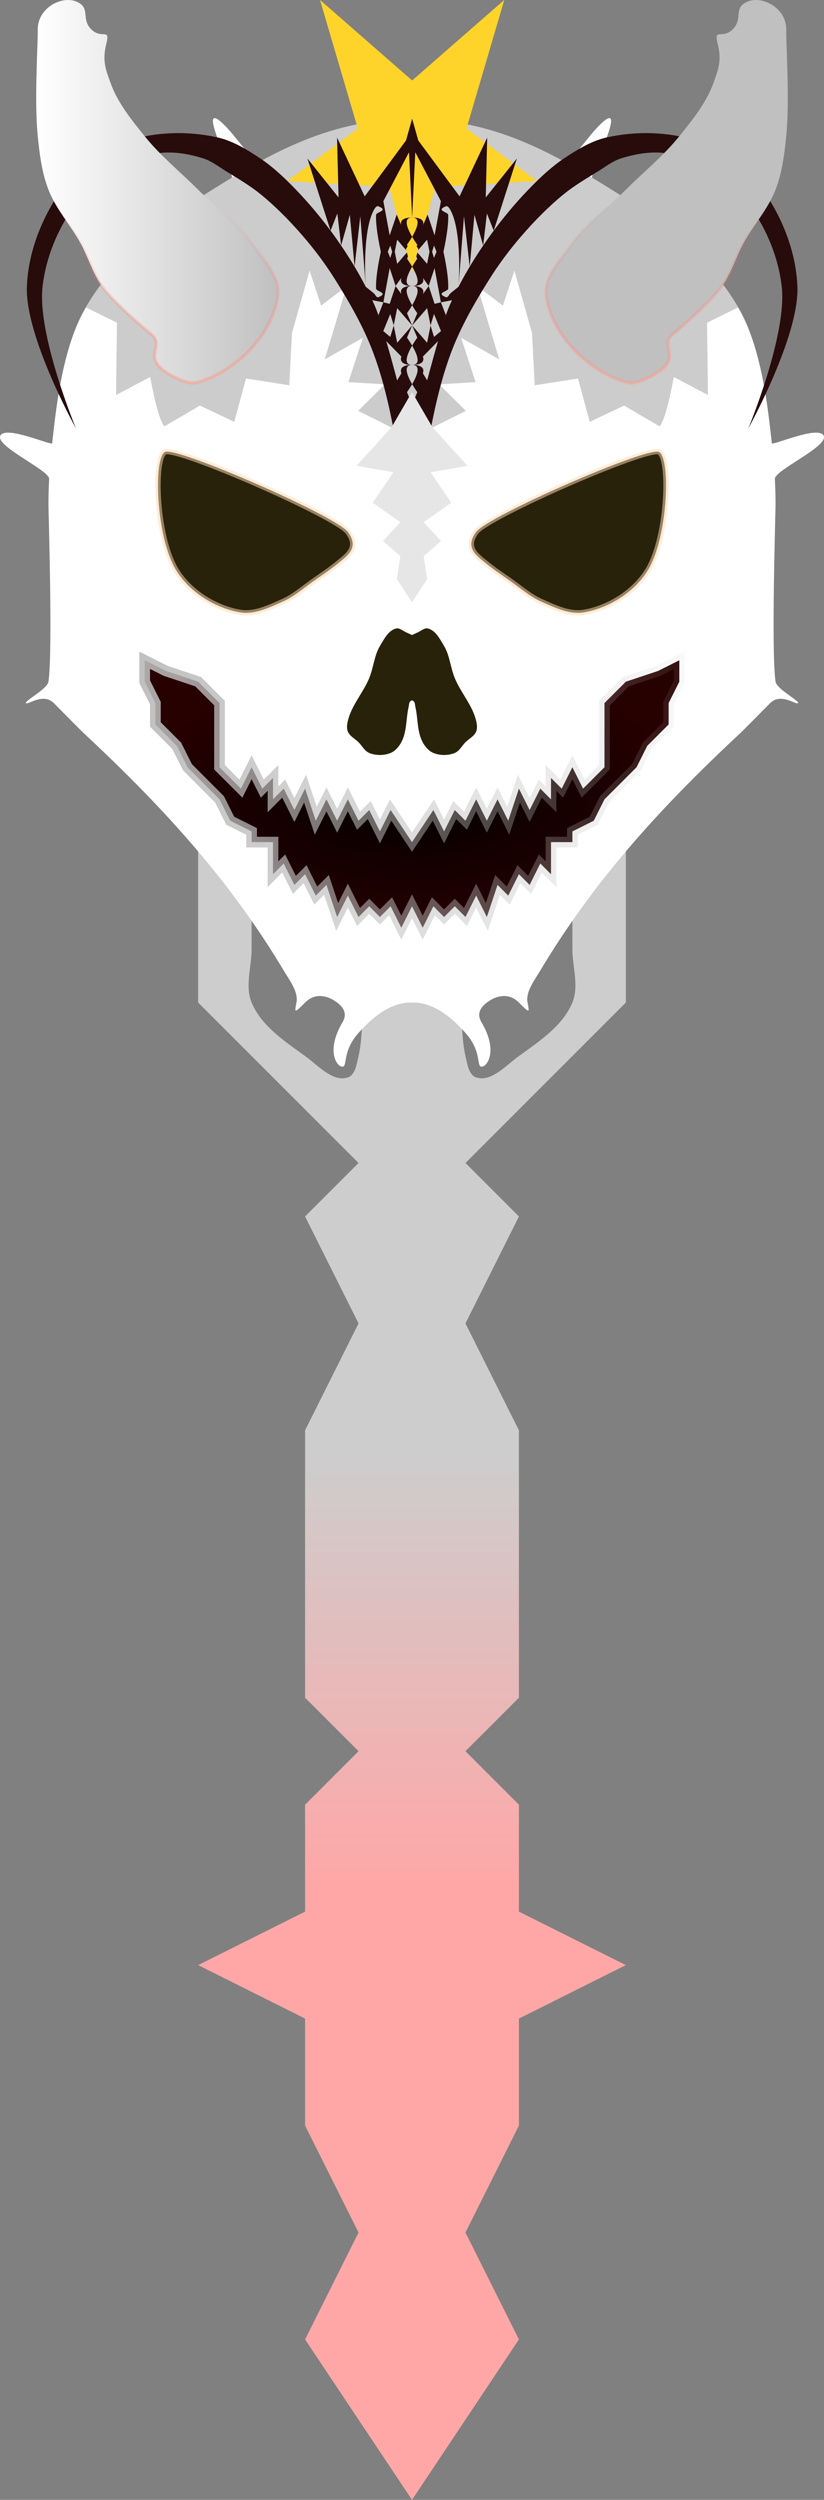 <?xml version="1.0" encoding="UTF-8" standalone="no"?>
<!-- Created using Krita: https://krita.org -->

<svg
   width="77.064pt"
   height="233.738pt"
   viewBox="0 0 77.064 233.738"
   version="1.1"
   id="svg1"
   sodipodi:docname="logo.svg"
   xml:space="preserve"
   inkscape:version="1.4.2 (ebf0e940d0, 2025-05-08)"
   xmlns:inkscape="http://www.inkscape.org/namespaces/inkscape"
   xmlns:sodipodi="http://sodipodi.sourceforge.net/DTD/sodipodi-0.dtd"
   xmlns:xlink="http://www.w3.org/1999/xlink"
   xmlns="http://www.w3.org/2000/svg"
   xmlns:svg="http://www.w3.org/2000/svg"><rect x="0" y="0" width="77.064" height="233.738" fill="#808080" stroke="none"/><sodipodi:namedview
     id="namedview1"
     pagecolor="#505050"
     bordercolor="#ffffff"
     borderopacity="1"
     inkscape:showpageshadow="0"
     inkscape:pageopacity="0"
     inkscape:pagecheckerboard="1"
     inkscape:deskcolor="#505050"
     inkscape:document-units="pt"
     inkscape:zoom="4"
     inkscape:cx="62.25"
     inkscape:cy="76.375"
     inkscape:window-width="1920"
     inkscape:window-height="1051"
     inkscape:window-x="0"
     inkscape:window-y="0"
     inkscape:window-maximized="1"
     inkscape:current-layer="svg1"
     showgrid="false"><inkscape:grid
       id="grid8"
       units="pt"
       originx="-141.468"
       originy="-161.262"
       spacingx="1"
       spacingy="1"
       empcolor="#0099e5"
       empopacity="0.302"
       color="#0099e5"
       opacity="0.149"
       empspacing="5"
       enabled="true"
       visible="false" /></sodipodi:namedview><defs
     id="defs1"><inkscape:path-effect
       effect="mirror_symmetry"
       start_point="-27.564,22.748"
       end_point="-27.564,57.938"
       center_point="-27.564,40.343"
       id="path-effect61"
       is_visible="true"
       lpeversion="1.2"
       lpesatellites=""
       mode="free"
       discard_orig_path="false"
       fuse_paths="false"
       oposite_fuse="false"
       split_items="false"
       split_open="false"
       link_styles="false" /><inkscape:path-effect
       effect="mirror_symmetry"
       start_point="180,161.262"
       end_point="180,395"
       center_point="180,278.131"
       id="path-effect59"
       is_visible="true"
       lpeversion="1.2"
       lpesatellites=""
       mode="vertical"
       discard_orig_path="false"
       fuse_paths="true"
       oposite_fuse="false"
       split_items="false"
       split_open="false"
       link_styles="false" /><inkscape:path-effect
       effect="mirror_symmetry"
       start_point="-27.564,37.318"
       end_point="-27.564,41.047"
       center_point="-27.564,39.183"
       id="path-effect53"
       is_visible="true"
       lpeversion="1.2"
       lpesatellites=""
       mode="free"
       discard_orig_path="false"
       fuse_paths="false"
       oposite_fuse="false"
       split_items="false"
       split_open="false"
       link_styles="false" /><inkscape:path-effect
       effect="mirror_symmetry"
       start_point="-27.564,40.758"
       end_point="-27.564,44.487"
       center_point="-27.564,42.622"
       id="path-effect51"
       is_visible="true"
       lpeversion="1.2"
       lpesatellites=""
       mode="free"
       discard_orig_path="false"
       fuse_paths="false"
       oposite_fuse="false"
       split_items="false"
       split_open="false"
       link_styles="false" /><inkscape:path-effect
       effect="mirror_symmetry"
       start_point="-27.564,37.318"
       end_point="-27.564,41.047"
       center_point="-27.564,39.183"
       id="path-effect49"
       is_visible="true"
       lpeversion="1.2"
       lpesatellites=""
       mode="free"
       discard_orig_path="false"
       fuse_paths="false"
       oposite_fuse="false"
       split_items="false"
       split_open="false"
       link_styles="false" /><inkscape:path-effect
       effect="mirror_symmetry"
       start_point="-27.564,16.888"
       end_point="-27.564,31.856"
       center_point="-27.564,24.372"
       id="path-effect47"
       is_visible="true"
       lpeversion="1.2"
       lpesatellites=""
       mode="free"
       discard_orig_path="false"
       fuse_paths="false"
       oposite_fuse="false"
       split_items="false"
       split_open="false"
       link_styles="false" /><inkscape:path-effect
       effect="mirror_symmetry"
       start_point="-27.564,40.758"
       end_point="-27.564,44.487"
       center_point="-27.564,42.622"
       id="path-effect46"
       is_visible="true"
       lpeversion="1.2"
       lpesatellites=""
       mode="free"
       discard_orig_path="false"
       fuse_paths="false"
       oposite_fuse="false"
       split_items="false"
       split_open="false"
       link_styles="false" /><inkscape:path-effect
       effect="mirror_symmetry"
       start_point="-27.564,40.758"
       end_point="-27.564,44.487"
       center_point="-27.564,42.622"
       id="path-effect44"
       is_visible="true"
       lpeversion="1.2"
       lpesatellites=""
       mode="free"
       discard_orig_path="false"
       fuse_paths="false"
       oposite_fuse="false"
       split_items="false"
       split_open="false"
       link_styles="false" /><inkscape:path-effect
       effect="mirror_symmetry"
       start_point="-27.564,40.758"
       end_point="-27.564,44.487"
       center_point="-27.564,42.622"
       id="path-effect42"
       is_visible="true"
       lpeversion="1.2"
       lpesatellites=""
       mode="free"
       discard_orig_path="false"
       fuse_paths="false"
       oposite_fuse="false"
       split_items="false"
       split_open="false"
       link_styles="false" /><inkscape:path-effect
       effect="mirror_symmetry"
       start_point="-27.564,40.758"
       end_point="-27.564,44.487"
       center_point="-27.564,42.622"
       id="path-effect37"
       is_visible="true"
       lpeversion="1.2"
       lpesatellites=""
       mode="free"
       discard_orig_path="false"
       fuse_paths="false"
       oposite_fuse="false"
       split_items="false"
       split_open="false"
       link_styles="false" /><inkscape:path-effect
       effect="mirror_symmetry"
       start_point="-27.564,22.748"
       end_point="-27.564,57.938"
       center_point="-27.564,40.343"
       id="path-effect32"
       is_visible="true"
       lpeversion="1.2"
       lpesatellites=""
       mode="free"
       discard_orig_path="false"
       fuse_paths="false"
       oposite_fuse="false"
       split_items="false"
       split_open="false"
       link_styles="false" /><inkscape:path-effect
       effect="powerstroke"
       message=""
       id="path-effect19"
       is_visible="true"
       lpeversion="1.3"
       scale_width="1"
       interpolator_type="CubicBezierJohan"
       interpolator_beta="0.2"
       start_linecap_type="zerowidth"
       end_linecap_type="zerowidth"
       offset_points="20,5.987"
       linejoin_type="extrp_arc"
       miter_limit="4"
       not_jump="false"
       sort_points="true" /><inkscape:path-effect
       effect="mirror_symmetry"
       start_point="180,161.262"
       end_point="180,395"
       center_point="180,278.131"
       id="path-effect15"
       is_visible="true"
       lpeversion="1.2"
       lpesatellites=""
       mode="vertical"
       discard_orig_path="false"
       fuse_paths="true"
       oposite_fuse="false"
       split_items="false"
       split_open="false"
       link_styles="false" /><linearGradient
       id="linearGradient21"
       inkscape:collect="always"><stop
         style="stop-color:#ff5b5b;stop-opacity:0;"
         offset="0.521"
         id="stop21" /><stop
         style="stop-color:#ffdbb3;stop-opacity:1;"
         offset="0.998"
         id="stop22" /></linearGradient><linearGradient
       id="linearGradient19"
       inkscape:collect="always"><stop
         style="stop-color:#bababa;stop-opacity:1;"
         offset="0"
         id="stop19" /><stop
         style="stop-color:#bababa;stop-opacity:0;"
         offset="1"
         id="stop20" /></linearGradient><linearGradient
       id="linearGradient17"
       inkscape:collect="always"><stop
         style="stop-color:#cdcdcd;stop-opacity:1;"
         offset="0"
         id="stop17" /><stop
         style="stop-color:#ffa7a7;stop-opacity:1;"
         offset="1"
         id="stop18" /></linearGradient><linearGradient
       id="swatch13"
       inkscape:swatch="solid"><stop
         style="stop-color:#000000;stop-opacity:1;"
         offset="0"
         id="stop13" /></linearGradient><linearGradient
       id="linearGradient5"
       inkscape:collect="always"><stop
         style="stop-color:#000000;stop-opacity:1;"
         offset="0"
         id="stop5" /><stop
         style="stop-color:#270000;stop-opacity:1;"
         offset="1"
         id="stop6" /></linearGradient><inkscape:path-effect
       effect="mirror_symmetry"
       start_point="38.532,0"
       end_point="38.532,233.738"
       center_point="38.532,116.869"
       id="path-effect5"
       is_visible="true"
       lpeversion="1.2"
       lpesatellites=""
       mode="vertical"
       discard_orig_path="false"
       fuse_paths="true"
       oposite_fuse="false"
       split_items="false"
       split_open="false"
       link_styles="false" /><inkscape:path-effect
       effect="powerstroke"
       message=""
       id="path-effect2"
       is_visible="true"
       lpeversion="1.3"
       scale_width="1"
       interpolator_type="CubicBezierJohan"
       interpolator_beta="0.2"
       start_linecap_type="zerowidth"
       end_linecap_type="zerowidth"
       offset_points="45,5.987"
       linejoin_type="extrp_arc"
       miter_limit="4"
       not_jump="false"
       sort_points="true" /><inkscape:path-effect
       effect="mirror_symmetry"
       start_point="180,161.262"
       end_point="180,395"
       center_point="180,278.131"
       id="path-effect40"
       is_visible="true"
       lpeversion="1.2"
       lpesatellites=""
       mode="vertical"
       discard_orig_path="false"
       fuse_paths="true"
       oposite_fuse="false"
       split_items="false"
       split_open="false"
       link_styles="false" /><inkscape:path-effect
       effect="powerstroke"
       message=""
       id="path-effect38"
       is_visible="true"
       lpeversion="1.3"
       scale_width="1"
       interpolator_type="CubicBezierJohan"
       interpolator_beta="0.2"
       start_linecap_type="zerowidth"
       end_linecap_type="zerowidth"
       offset_points="15,5.987"
       linejoin_type="extrp_arc"
       miter_limit="4"
       not_jump="false"
       sort_points="true" /><inkscape:path-effect
       effect="mirror_symmetry"
       start_point="83,226"
       end_point="83,251"
       center_point="83,238.5"
       id="path-effect35"
       is_visible="true"
       lpeversion="1.2"
       lpesatellites=""
       mode="free"
       discard_orig_path="false"
       fuse_paths="false"
       oposite_fuse="false"
       split_items="false"
       split_open="false"
       link_styles="false" /><inkscape:path-effect
       effect="powerstroke"
       message=""
       id="path-effect33"
       is_visible="true"
       lpeversion="1.3"
       scale_width="1"
       interpolator_type="CubicBezierJohan"
       interpolator_beta="0.2"
       start_linecap_type="zerowidth"
       end_linecap_type="zerowidth"
       offset_points="47,5.987"
       linejoin_type="extrp_arc"
       miter_limit="4"
       not_jump="false"
       sort_points="true" /><inkscape:path-effect
       effect="mirror_symmetry"
       start_point="83,219.347"
       end_point="83,231.191"
       center_point="83,225.269"
       id="path-effect30"
       is_visible="true"
       lpeversion="1.2"
       lpesatellites=""
       mode="free"
       discard_orig_path="false"
       fuse_paths="true"
       oposite_fuse="false"
       split_items="false"
       split_open="false"
       link_styles="false" /><inkscape:path-effect
       effect="powerstroke"
       message=""
       id="path-effect28"
       is_visible="true"
       lpeversion="1.3"
       scale_width="1"
       interpolator_type="CubicBezierJohan"
       interpolator_beta="0.2"
       start_linecap_type="zerowidth"
       end_linecap_type="zerowidth"
       offset_points="12,5.987"
       linejoin_type="extrp_arc"
       miter_limit="4"
       not_jump="false"
       sort_points="true" /><inkscape:path-effect
       effect="powerstroke"
       message=""
       id="path-effect26"
       is_visible="true"
       lpeversion="1.3"
       scale_width="1"
       interpolator_type="CubicBezierJohan"
       interpolator_beta="0.2"
       start_linecap_type="zerowidth"
       end_linecap_type="zerowidth"
       offset_points="9,5.987"
       linejoin_type="extrp_arc"
       miter_limit="4"
       not_jump="false"
       sort_points="true" /><inkscape:path-effect
       effect="mirror_symmetry"
       start_point="75,162.262"
       end_point="75,396"
       center_point="75,279.131"
       id="path-effect25"
       is_visible="true"
       lpeversion="1.2"
       lpesatellites=""
       mode="vertical"
       discard_orig_path="false"
       fuse_paths="false"
       oposite_fuse="false"
       split_items="false"
       split_open="false"
       link_styles="false" /><linearGradient
       id="linearGradient24"
       inkscape:collect="always"><stop
         style="stop-color:#ffffff;stop-opacity:1;"
         offset="0"
         id="stop24" /><stop
         style="stop-color:#c0c0c0;stop-opacity:1;"
         offset="1"
         id="stop25" /></linearGradient><inkscape:path-effect
       effect="powerstroke"
       message=""
       id="path-effect23"
       is_visible="true"
       lpeversion="1.3"
       scale_width="1"
       interpolator_type="CubicBezierJohan"
       interpolator_beta="0.2"
       start_linecap_type="zerowidth"
       end_linecap_type="zerowidth"
       offset_points="18,5.987"
       linejoin_type="extrp_arc"
       miter_limit="4"
       not_jump="false"
       sort_points="true" /><inkscape:path-effect
       center_point="81.094,278.615"
       end_point="81.094,395.484"
       start_point="81.094,161.746"
       effect="mirror_symmetry"
       id="path-effect22"
       is_visible="true"
       lpeversion="1.2"
       lpesatellites=""
       mode="vertical"
       discard_orig_path="false"
       fuse_paths="false"
       oposite_fuse="false"
       split_items="false"
       split_open="false"
       link_styles="false" /><inkscape:path-effect
       effect="powerstroke"
       message=""
       id="path-effect20"
       is_visible="true"
       lpeversion="1.3"
       scale_width="1"
       interpolator_type="CubicBezierJohan"
       interpolator_beta="0.2"
       start_linecap_type="zerowidth"
       end_linecap_type="zerowidth"
       offset_points="6.818,5.987"
       linejoin_type="extrp_arc"
       miter_limit="4"
       not_jump="false"
       sort_points="true" /><inkscape:path-effect
       effect="mirror_symmetry"
       start_point="180,161.262"
       end_point="180,395"
       center_point="180,278.131"
       id="path-effect18"
       is_visible="true"
       lpeversion="1.2"
       lpesatellites=""
       mode="vertical"
       discard_orig_path="false"
       fuse_paths="true"
       oposite_fuse="false"
       split_items="false"
       split_open="false"
       link_styles="false" /><inkscape:path-effect
       effect="powerstroke"
       message=""
       id="path-effect16"
       is_visible="true"
       lpeversion="1.3"
       scale_width="1"
       interpolator_type="CubicBezierJohan"
       interpolator_beta="0.2"
       start_linecap_type="zerowidth"
       end_linecap_type="zerowidth"
       offset_points="8.326,14.151"
       linejoin_type="extrp_arc"
       miter_limit="4"
       not_jump="false"
       sort_points="true" /><inkscape:path-effect
       effect="mirror_symmetry"
       start_point="180,0"
       end_point="180,720"
       center_point="180,360"
       id="path-effect13"
       is_visible="true"
       lpeversion="1.2"
       lpesatellites=""
       mode="vertical"
       discard_orig_path="false"
       fuse_paths="true"
       oposite_fuse="false"
       split_items="false"
       split_open="false"
       link_styles="true" /><inkscape:path-effect
       effect="fill_between_many"
       id="path-effect12"
       is_visible="true"
       lpeversion="1.2"
       linkedpaths=""
       method="bsplinespiro"
       join="true"
       close="true"
       autoreverse="true" /><linearGradient
       id="swatch10"
       inkscape:swatch="solid"><stop
         style="stop-color:#000000;stop-opacity:1;"
         offset="0"
         id="stop10" /></linearGradient><inkscape:path-effect
       effect="powerstroke"
       message=""
       id="path-effect9"
       is_visible="true"
       lpeversion="1.3"
       scale_width="1"
       interpolator_type="CubicBezierJohan"
       interpolator_beta="0.2"
       start_linecap_type="zerowidth"
       end_linecap_type="zerowidth"
       offset_points="7,14.151"
       linejoin_type="extrp_arc"
       miter_limit="4"
       not_jump="false"
       sort_points="true" /><inkscape:path-effect
       effect="mirror_symmetry"
       start_point="178.305,-9.276"
       end_point="178.305,710.725"
       center_point="178.305,350.724"
       id="path-effect8"
       is_visible="true"
       lpeversion="1.2"
       lpesatellites=""
       mode="vertical"
       discard_orig_path="false"
       fuse_paths="true"
       oposite_fuse="false"
       split_items="false"
       split_open="false"
       link_styles="false" /><inkscape:path-effect
       effect="mirror_symmetry"
       start_point="178.305,-9.276"
       end_point="178.305,710.725"
       center_point="178.305,350.724"
       id="path-effect3"
       is_visible="true"
       lpeversion="1.2"
       lpesatellites=""
       mode="vertical"
       discard_orig_path="false"
       fuse_paths="true"
       oposite_fuse="false"
       split_items="false"
       split_open="false"
       link_styles="false" /><inkscape:path-effect
       effect="mirror_symmetry"
       start_point="90.568,-7.26"
       end_point="86.298,77.208"
       center_point="88.433,34.974"
       id="path-effect1"
       is_visible="true"
       lpeversion="1.2"
       lpesatellites=""
       mode="free"
       discard_orig_path="false"
       fuse_paths="false"
       oposite_fuse="false"
       split_items="false"
       split_open="false"
       link_styles="false" /><inkscape:path-effect
       effect="fill_between_many"
       method="bsplinespiro"
       autoreverse="false"
       close="false"
       join="false"
       linkedpaths="#path8,0,1"
       id="path-effect10"
       is_visible="true"
       lpeversion="0" /><inkscape:path-effect
       effect="fill_between_many"
       method="bsplinespiro"
       autoreverse="false"
       close="false"
       join="false"
       linkedpaths="#path16,0,1"
       id="path-effect17"
       is_visible="true"
       lpeversion="0" /><inkscape:path-effect
       effect="fill_between_many"
       method="bsplinespiro"
       autoreverse="false"
       close="false"
       join="false"
       linkedpaths="#path20,0,1"
       id="path-effect21"
       is_visible="true"
       lpeversion="0" /><inkscape:path-effect
       effect="fill_between_many"
       method="bsplinespiro"
       autoreverse="false"
       close="false"
       join="false"
       linkedpaths="#path22,0,1"
       id="path-effect24"
       is_visible="true"
       lpeversion="0" /><linearGradient
       inkscape:collect="always"
       xlink:href="#linearGradient24"
       id="linearGradient25"
       x1="40"
       y1="180.207"
       x2="62.446"
       y2="180.207"
       gradientUnits="userSpaceOnUse" /><inkscape:path-effect
       effect="fill_between_many"
       method="bsplinespiro"
       autoreverse="false"
       close="false"
       join="false"
       linkedpaths="#path25,0,1"
       id="path-effect27"
       is_visible="true"
       lpeversion="0" /><inkscape:path-effect
       effect="fill_between_many"
       method="bsplinespiro"
       autoreverse="false"
       close="false"
       join="false"
       linkedpaths="#path27,0,1"
       id="path-effect29"
       is_visible="true"
       lpeversion="0" /><inkscape:path-effect
       effect="fill_between_many"
       method="bsplinespiro"
       autoreverse="false"
       close="false"
       join="false"
       linkedpaths="#path33,0,1"
       id="path-effect34"
       is_visible="true"
       lpeversion="0" /><inkscape:path-effect
       effect="fill_between_many"
       method="bsplinespiro"
       autoreverse="false"
       close="false"
       join="false"
       linkedpaths="#path38,0,1"
       id="path-effect39"
       is_visible="true"
       lpeversion="0" /><inkscape:path-effect
       effect="fill_between_many"
       method="bsplinespiro"
       autoreverse="false"
       close="false"
       join="false"
       linkedpaths="#path1,0,1"
       id="path-effect4" /><radialGradient
       inkscape:collect="always"
       xlink:href="#linearGradient5"
       id="radialGradient6"
       cx="38.532"
       cy="74.238"
       fx="38.532"
       fy="74.238"
       r="25"
       gradientTransform="matrix(1,0,0,0.5,0,37.119)"
       gradientUnits="userSpaceOnUse" /><linearGradient
       inkscape:collect="always"
       xlink:href="#linearGradient17"
       id="linearGradient18"
       x1="180"
       y1="297.5"
       x2="180"
       y2="337.5"
       gradientUnits="userSpaceOnUse" /><linearGradient
       inkscape:collect="always"
       xlink:href="#linearGradient19"
       id="linearGradient20"
       x1="7.545"
       y1="76.697"
       x2="69.519"
       y2="76.697"
       gradientUnits="userSpaceOnUse" /><linearGradient
       inkscape:collect="always"
       xlink:href="#linearGradient21"
       id="linearGradient22"
       x1="75"
       y1="145.018"
       x2="75"
       y2="215.31"
       gradientUnits="userSpaceOnUse" /><inkscape:path-effect
       effect="fill_between_many"
       method="bsplinespiro"
       autoreverse="false"
       close="false"
       join="false"
       linkedpaths="#path15,0,1"
       id="path-effect31" /></defs><path
     style="fill:url(#linearGradient18);fill-rule:nonzero;stroke:none;stroke-width:11.974;stroke-dasharray:none;stroke-opacity:1"
     d="m 180,250 h -5 c 0,0 0.766,6.756 0,10 -0.171,0.725 -0.293,1.764 -1,2 -1.414,0.471 -2.791,-1.128 -4,-2 -1.912,-1.378 -4.098,-2.822 -5,-5 -0.638,-1.54 0,-3.333 0,-5 v -10 h -5 v 10 5 l 5,5 2.5,2.5 2.5,2.5 5,5 -5,5 5,10 -5,10 v 25 l 5,5 -5,5 v 10 l -10,5 10,5 v 10 l 5,10 -5,10 10,15 10,-15 -5,-10 5,-10 v -10 l 10,-5 -10,-5 v -10 l -5,-5 5,-5 v -25 l -5,-10 5,-10 -5,-5 5,-5 2.5,-2.5 2.5,-2.5 5,-5 v -5 -10 h -5 v 10 c 0,1.667 0.638,3.46 0,5 -0.902,2.178 -3.088,3.622 -5,5 -1.209,0.872 -2.586,2.471 -4,2 -0.707,-0.236 -0.829,-1.275 -1,-2 -0.766,-3.244 0,-10 0,-10 z"
     id="path38"
     inkscape:linked-fill="path39"
     sodipodi:nodetypes="ccaaaaaccccccccccccccccccccc"
     inkscape:path-effect="#path-effect40"
     inkscape:original-d="m 180,250 h -5 c 0,0 0.76584,6.75584 0,10 -0.17125,0.72542 -0.29289,1.7643 -1,2 -1.41421,0.4714 -2.79067,-1.12837 -4,-2 -1.91212,-1.37818 -4.09801,-2.8224 -5,-5 -0.63781,-1.5398 0,-3.33333 0,-5 v -10 h -5 v 10 5 l 5,5 2.5,2.5 2.5,2.5 5,5 -5,5 5,10 -5,10 v 25 l 5,5 -5,5 v 10 l -10,5 10,5 v 10 l 5,10 -5,10 10,15"
     inkscape:label="Key Base"
     transform="translate(-141.468,-161.262)" /><g
     id="g54"
     inkscape:label="Head"><path
       style="fill:#ffffff;fill-opacity:1;fill-rule:nonzero;stroke:none;stroke-width:28.302;stroke-dasharray:none;stroke-opacity:1"
       d="m 180,255 c -2.246,-0.083 -4.125,1.87 -4.969,2.803 C 173.426,259.578 174,261 173.487,261 c -0.513,0 -1.573,-1.476 0.024,-4.174 C 174.007,255.988 173.504,255.382 173,255 c -0.797,-0.604 -2,-1 -3,0 -1,1 -1,1 -0.806,0 0.194,-1 -0.642,-2.076 -1.194,-3 -4.918,-8.223 -11,-15 -18.5,-22 -0.73,-0.681 -2,-2 -3,-3 -1,-1 -2.456,0.213 -2.602,0 -0.146,-0.213 2.001,-1.311 2.102,-2 0.412,-2.8 0,-15.87 0,-16.5 0,-0.796 0.019,-1.603 0.064,-2.46 C 146.106,205.233 141.019,203 141.5,202 c 0.481,-1 4.817,0.962 4.846,0.708 0.346,-3.055 0.925,-8.956 3.154,-12.708 2.772,-4.665 7.715,-7.67 12,-11 0.516,-0.401 1.067,-0.728 1.639,-1.072 C 163.514,177.702 159.5,170 162.5,173 c 1.148,1.148 2.823,3.726 3.356,3.47 5.355,-2.572 10.281,-4.095 14.144,-4.095 3.863,1e-5 8.789,1.523 14.144,4.095 0.533,0.256 2.208,-2.322 3.356,-3.47 3,-3 -1.014,4.702 -0.639,4.928 0.572,0.344 1.124,0.672 1.639,1.072 4.285,3.33 9.228,6.335 12,11 2.229,3.752 2.808,9.653 3.154,12.708 0.029,0.254 4.365,-1.708 4.846,-0.708 0.481,1 -4.606,3.233 -4.564,4.04 0.045,0.857 0.064,1.664 0.064,2.46 0,0.63 -0.412,13.7 0,16.5 0.101,0.689 2.249,1.787 2.102,2 -0.146,0.213 -1.602,-1 -2.602,0 -1,1 -2.27,2.319 -3,3 -7.5,7 -13.582,13.777 -18.5,22 -0.552,0.924 -1.388,2 -1.194,3 0.194,1 0.194,1 -0.806,0 -1,-1 -2.203,-0.604 -3,0 -0.504,0.382 -1.007,0.988 -0.511,1.826 1.597,2.698 0.538,4.174 0.024,4.174 -0.513,0 0.06,-1.422 -1.544,-3.197 C 184.125,256.87 182.246,254.917 180,255 Z"
       id="path16"
       inkscape:linked-fill="path17"
       sodipodi:nodetypes="cszsazzaszzssszsaasssc"
       inkscape:label="Head"
       transform="translate(-141.468,-161.262)"
       inkscape:original-d="m 180,255 c -2.24606,-0.0832 -4.12492,1.86957 -4.96915,2.80316 C 173.42618,259.57769 174,261 173.48672,261 c -0.51327,0 -1.57308,-1.47578 0.0243,-4.17396 C 174.00729,255.98769 173.50357,255.382 173,255 c -0.79671,-0.60437 -2,-1 -3,0 -1,1 -1,1 -0.80583,0 0.19416,-1 -0.64171,-2.07629 -1.19417,-3 -4.91808,-8.22302 -11,-15 -18.5,-22 -0.73003,-0.68136 -2,-2 -3,-3 -1,-1 -2.45575,0.21279 -2.60225,0 -0.1465,-0.21279 2.00079,-1.3112 2.10225,-2 0.41246,-2.8002 0,-15.87018 0,-16.5 0,-0.79582 0.0188,-1.60278 0.0636,-2.45965 C 146.10585,205.23304 141.01939,203 141.5,202 c 0.48061,-1 4.81679,0.96233 4.84554,0.70849 0.34608,-3.05535 0.92512,-8.95606 3.15446,-12.70849 2.77156,-4.66508 7.7153,-7.67049 12.00003,-11 0.51556,-0.40063 1.06716,-0.7279 1.63924,-1.07222 C 163.51431,177.70206 159.5,170 162.5,173 c 1.14819,1.14819 2.82319,3.72578 3.35584,3.46997 5.35499,-2.57176 10.28081,-4.09497 14.14419,-4.09497"
       inkscape:path-effect="#path-effect18" /><path
       style="fill:#cccccc;fill-opacity:1;fill-rule:nonzero;stroke:none;stroke-width:28.302;stroke-dasharray:none;stroke-opacity:1"
       d="m 180,217.551 -1.414,-2.15 0.338,-2.147 -1.626,-1.402 1.626,-1.767 -2.577,-1.821 1.923,-2.852 -3.434,-0.604 3.243,-3.578 -3.115,-1.553 2.502,-2.482 -3.415,-0.202 1.356,-4.153 -3.566,2.027 2.045,-6.833 -2.39,1.795 -1.073,-3.266 -1.651,5.85 -0.247,4.872 -4.049,-0.632 -1.098,4.053 -3.216,-1.522 -3.322,1.945 c -0.671,-0.79 -1.321,-4.621 -1.321,-4.621 l -3.197,1.686 0.082,-6.761 L 149.5,190 c 2.128,-3.829 6.387,-7.571 10.51,-10.173 6.014,-3.795 11.834,-7.452 19.99,-7.452 8.156,1e-5 13.976,3.657 19.99,7.452 4.123,2.602 8.382,6.343 10.51,10.173 l -2.904,1.434 0.082,6.761 -3.197,-1.686 c 0,0 -0.651,3.831 -1.321,4.621 l -3.322,-1.945 -3.216,1.522 -1.098,-4.053 -4.049,0.632 -0.247,-4.872 -1.651,-5.85 -1.073,3.266 -2.39,-1.795 2.045,6.833 -3.566,-2.027 1.356,4.153 -3.415,0.202 2.502,2.482 -3.115,1.553 3.243,3.578 -3.434,0.604 1.923,2.852 -2.577,1.821 1.626,1.767 -1.626,1.402 0.338,2.147 z"
       id="path14"
       inkscape:linked-fill="path17"
       sodipodi:nodetypes="cccccccccccccccccccccccccccac"
       inkscape:label="Head Split"
       transform="translate(-141.468,-161.262)"
       inkscape:original-d="m 180,217.55148 -1.41386,-2.15033 0.33822,-2.14717 -1.62584,-1.40209 1.62584,-1.76655 -2.57655,-1.82077 1.92346,-2.85203 -3.43414,-0.60425 3.24254,-3.57786 -3.11535,-1.5534 2.50221,-2.48216 -3.41514,-0.20215 1.35641,-4.15296 -3.56586,2.0266 2.04525,-6.8333 -2.3896,1.79456 -1.07299,-3.26573 -1.65057,5.84992 -0.24735,4.87229 -4.04921,-0.63154 -1.09758,4.05334 -3.21618,-1.52175 -3.32218,1.94518 c -0.67069,-0.7897 -1.32136,-4.62076 -1.32136,-4.62076 l -3.19733,1.68635 0.0815,-6.76132 L 149.5,190 c 2.12779,-3.82944 6.38656,-7.57066 10.50967,-10.17275 6.01394,-3.79537 11.83384,-7.45225 19.99036,-7.45225"
       inkscape:path-effect="#path-effect15" /><path
       style="fill:#28220b;fill-opacity:1;fill-rule:nonzero;stroke:#ffdbb3;stroke-width:0.5;stroke-dasharray:none;stroke-opacity:0.523"
       d="M 75.094,211.484 C 74,210 59.094,203.484 58,204 c -1.094,0.516 -0.883,7.836 1,11 1.229,2.066 3.632,3.59 6,4 1.354,0.235 2.743,-0.444 4,-1 1.099,-0.486 2.013,-1.314 3,-2 0.708,-0.492 1.426,-0.971 2.094,-1.516 1,-0.817 2.094,-1.516 1,-3 z m 12,0 C 88.188,210 103.094,203.484 104.188,204 c 1.094,0.516 0.883,7.836 -1,11 -1.229,2.066 -3.632,3.59 -6,4 -1.354,0.235 -2.743,-0.444 -4,-1 -1.099,-0.486 -2.013,-1.314 -3,-2 -0.708,-0.492 -1.426,-0.971 -2.094,-1.516 -1,-0.817 -2.094,-1.516 -1,-3 z"
       id="path20"
       inkscape:linked-fill="path21"
       sodipodi:nodetypes="zzaaaasz"
       transform="translate(-42.562,-161.746)"
       inkscape:label="Eye"
       inkscape:original-d="M 75.09375,211.48382 C 73.999998,210 59.09375,203.48382 58,204 c -1.09375,0.51618 -0.882593,7.83592 1,11 1.229074,2.06571 3.631567,3.58975 6,4 1.354204,0.23457 2.74312,-0.44399 4,-1 1.099109,-0.48621 2.013102,-1.31409 3,-2 0.707576,-0.49178 1.426382,-0.97108 2.09375,-1.51618 1,-0.81679 2.093752,-1.51618 1,-3 z"
       inkscape:path-effect="#path-effect22" /><path
       style="fill:#28220b;fill-opacity:1;fill-rule:nonzero;stroke:none;stroke-width:11.974;stroke-dasharray:none;stroke-opacity:1"
       d="m 81.594,219.35 c -0.019,0.001 -0.036,0.004 -0.055,0.008 C 80.805,219.513 80.384,220.356 80,221 c -0.539,0.906 -0.597,2.026 -1,3 -0.57,1.377 -1.658,2.549 -2,4 -0.077,0.324 -0.128,0.692 0,1 0.18,0.436 0.667,0.667 1,1 0.333,0.333 0.564,0.82 1,1 0.616,0.255 1.384,0.255 2,0 0.436,-0.18 0.776,-0.585 1,-1 0.537,-0.995 0.431,-2.22 0.688,-3.32 0.037,-0.16 0.028,-0.342 0.123,-0.477 0.044,-0.062 0.189,-0.129 0.189,-0.129 0,0 0.145,0.067 0.189,0.129 0.095,0.134 0.086,0.317 0.123,0.477 0.256,1.101 0.151,2.326 0.688,3.32 0.224,0.415 0.564,0.82 1,1 0.616,0.255 1.384,0.255 2,0 0.436,-0.18 0.667,-0.667 1,-1 0.333,-0.333 0.82,-0.564 1,-1 0.128,-0.308 0.077,-0.676 0,-1 -0.342,-1.451 -1.43,-2.623 -2,-4 -0.403,-0.974 -0.461,-2.094 -1,-3 -0.384,-0.644 -0.805,-1.487 -1.539,-1.643 -0.297,-0.063 -0.616,0.238 -0.92,0.369 -0.182,0.079 -0.541,0.25 -0.541,0.25 0,0 -0.359,-0.171 -0.541,-0.25 -0.285,-0.123 -0.585,-0.395 -0.865,-0.377 z"
       id="path27"
       inkscape:linked-fill="path29"
       sodipodi:nodetypes="casaaaaaaaaaacc"
       transform="translate(-44.468,-160.599)"
       inkscape:label="Nose"
       inkscape:original-d="m 83.000003,219.97656 c 0,0 -0.358151,-0.17138 -0.540409,-0.24995 -0.303786,-0.13095 -0.624786,-0.43167 -0.921342,-0.36883 -0.733751,0.15549 -1.154405,0.99784 -1.53825,1.64222 -0.539446,0.9056 -0.596621,2.02615 -1.000005,3 -0.570471,1.37724 -1.6575,2.54917 -1.999995,4 -0.07658,0.32442 -0.127561,0.69204 0,1 0.180398,0.43552 0.666665,0.66667 0.999998,1 0.333333,0.33333 0.564478,0.8196 0.999998,1 0.61592,0.25512 1.384082,0.25512 2.000002,0 0.43552,-0.1804 0.776187,-0.58511 0.999998,-1 0.536598,-0.99471 0.430784,-2.21952 0.686977,-3.32031 0.0372,-0.15982 0.0288,-0.34247 0.123368,-0.47657 0.04402,-0.0624 0.18966,-0.12854 0.18966,-0.12854 z"
       inkscape:path-effect="#path-effect30" /><path
       style="fill:url(#radialGradient6);fill-opacity:1;fill-rule:nonzero;stroke:url(#linearGradient20);stroke-width:1;stroke-dasharray:none;stroke-opacity:1"
       d="m 38.532,78.738 -2,-3 -1,2 -1,-2 -1,1 -1,-2 -1,2 -1,-2 -1,2 -1,-3 -1,2 -1,-2 -1,1 v -2 l -1,1 -1,-2 -1,2 -2,-2 v -6 l -2,-2 -3,-1 -2,-1 v 2 l 1,2 v 2 l 2,2 1,2 3,3 1,2 2,1 5e-6,1 h 2 v 3 l 1,-1 1,2 1,-1 1,2 1,-1 1,3 1,-2 1,2 1,-1 1,1 1,-1 1,2 1,-2 1,2 1,-2 1,1 1,-1 1,1 1,-2 1,2 1,-3 1,1 1,-2 1,1 1,-2 1,1 v -3 h 2 l 5e-6,-1 2,-1 1,-2 3,-3 1,-2 2,-2 v -2 l 1,-2 v -2 l -2,1 -3,1 -2,2 v 6 l -2,2 -1,-2 -1,2 -1,-1 v 2 l -1,-1 -1,2 -1,-2 -1,3 -1,-2 -1,2 -1,-2 -1,2 -1,-1 -1,2 -1,-2 z"
       id="path1"
       inkscape:linked-fill="path4"
       inkscape:label="Mouth"
       sodipodi:nodetypes="cccccccccccccccccccccccccccccccccccccccccccccc"
       inkscape:original-d="m 38.532037,78.73764 -2.000002,-3 -0.999998,2.000002 -1.000004,-2.000002 -0.999998,0.999998 -0.999998,-1.999998 -1.000005,1.999998 -0.999997,-1.999998 -1,1.999998 -1,-2.999998 -1,2 -1,-2 -1,1 v -2 l -1,1 -1,-2 -1,2 -2,-2 v -6 l -2,-2 -3,-1 -2,-1 v 2 l 1,2 v 2 l 2,2 1,2 3,3 1,1.999998 2,1.000005 5e-6,0.999997 h 1.999995 v 3 l 1,-0.999997 1,1.999995 1,-0.999998 1,2.000003 1,-1.000005 0.999997,3 1.000005,-1.999995 0.999998,1.999995 0.999998,-0.999998 1.000004,0.999998 0.999998,-0.999998 0.999997,2.000002 1.000005,-2.000002"
       inkscape:path-effect="#path-effect5" /></g><g
     id="g53"
     inkscape:label="Star"
     transform="matrix(1.191,0,0,1.191,71.374,-14.892)"
     style="stroke-width:0.839"><path
       style="fill:#280b0b;fill-opacity:1;fill-rule:nonzero;stroke:none;stroke-width:10.05;stroke-dasharray:none;stroke-opacity:0.523"
       d="m -27.564,57.938 c 0,0 -0.463,-6.089 -0.983,-9.094 -0.504,-2.913 -1.029,-5.856 -2.062,-8.625 -0.758,-2.03 -1.85,-3.929 -3,-5.766 -0.765,-1.221 -1.633,-2.382 -2.578,-3.469 -1.008,-1.159 -2.09,-2.265 -3.281,-3.234 -0.83,-0.676 -1.76,-1.221 -2.672,-1.781 -0.596,-0.366 -1.161,-0.82 -1.828,-1.031 -1.198,-0.379 -2.513,-0.593 -3.75,-0.375 -1.785,0.315 -3.612,1.083 -4.898,2.36 -2.132,2.117 -3.636,5.106 -3.972,8.092 -0.427,3.786 2.627,11.125 2.627,11.125 0,0 -4,-7.203 -3.856,-11.125 0.122,-3.317 1.707,-6.69 3.942,-9.143 1.168,-1.282 2.889,-2.053 4.567,-2.494 2.082,-0.546 4.357,-0.555 6.458,-0.086 1.19,0.266 2.27,0.929 3.288,1.6 1.017,0.671 1.917,1.516 2.766,2.391 1.346,1.387 2.571,2.901 3.656,4.5 1.006,1.482 1.909,3.046 2.625,4.688 0.427,0.978 0.683,2.023 0.984,3.047 0.721,2.451 1.967,7.406 1.967,7.406 z m 0,0 c 0,0 0.463,-6.089 0.983,-9.094 0.504,-2.913 1.029,-5.856 2.062,-8.625 0.758,-2.03 1.85,-3.929 3,-5.766 0.765,-1.221 1.633,-2.382 2.578,-3.469 1.008,-1.159 2.09,-2.265 3.281,-3.234 0.83,-0.676 1.76,-1.221 2.672,-1.781 0.596,-0.366 1.161,-0.82 1.828,-1.031 1.198,-0.379 2.513,-0.593 3.75,-0.375 1.785,0.315 3.612,1.083 4.898,2.36 2.132,2.117 3.636,5.106 3.972,8.092 0.427,3.786 -2.627,11.125 -2.627,11.125 0,0 4,-7.203 3.856,-11.125 -0.122,-3.317 -1.707,-6.69 -3.942,-9.143 -1.168,-1.282 -2.889,-2.053 -4.567,-2.494 -2.082,-0.546 -4.357,-0.555 -6.458,-0.086 -1.19,0.266 -2.27,0.929 -3.288,1.6 -1.017,0.671 -1.917,1.516 -2.766,2.391 -1.346,1.387 -2.571,2.901 -3.656,4.5 -1.006,1.482 -1.909,3.046 -2.625,4.688 -0.427,0.978 -0.683,2.023 -0.984,3.047 -0.721,2.451 -1.967,7.406 -1.967,7.406 z"
       id="path15"
       inkscape:linked-fill="path31"
       sodipodi:nodetypes="caaaaaaaaaacaaaaaaaaacc"
       inkscape:path-effect="#path-effect32"
       inkscape:original-d="m -27.564049,57.9375 c 0,0 -0.463427,-6.089415 -0.982826,-9.09375 -0.503582,-2.912848 -1.028772,-5.85558 -2.0625,-8.625 -0.757612,-2.029687 -1.850175,-3.929459 -3,-5.765625 -0.764599,-1.220995 -1.632663,-2.381763 -2.578125,-3.46875 -1.007906,-1.158779 -2.090066,-2.264981 -3.28125,-3.234375 -0.83022,-0.675639 -1.759785,-1.221033 -2.671875,-1.78125 -0.596169,-0.366175 -1.161116,-0.820059 -1.828125,-1.03125 -1.197636,-0.3792 -2.512874,-0.593273 -3.75,-0.375 -1.784851,0.314912 -3.612162,1.083017 -4.898454,2.359856 -2.132433,2.116762 -3.635539,5.105893 -3.971997,8.091651 -0.426656,3.786191 2.626958,11.124504 2.626958,11.124504 0,0 -3.999981,-7.202551 -3.855872,-11.124504 0.121871,-3.31674 1.706819,-6.690124 3.942499,-9.143154 1.168399,-1.281989 2.889463,-2.053498 4.56724,-2.493631 2.082344,-0.546263 4.356786,-0.555412 6.457834,-0.0862 1.189529,0.265649 2.270403,0.928812 3.288042,1.599603 1.017404,0.670636 1.917212,1.515948 2.765625,2.390625 1.345643,1.387299 2.570708,2.900953 3.65625,4.5 1.005848,1.481655 1.908717,3.046168 2.625,4.6875 0.426899,0.978221 0.683211,2.022931 0.984375,3.046875 0.720761,2.450554 1.967201,7.40625 1.967201,7.40625 z"
       inkscape:label="Holders" /><path
       style="fill:#280b0b;fill-opacity:1;stroke:none;stroke-width:7.537;stroke-dasharray:none;stroke-opacity:0.523"
       d="m -27.564,44.25 -0.406,1.126 -0.781,-2.994 0.347,-0.581 c 0,0 -0.325,-0.649 0.839,-0.649 1.164,0 -0.404,2.138 -0.404,2.138 z m 0,0 0.406,1.126 0.781,-2.994 -0.347,-0.581 c 0,0 0.325,-0.649 -0.839,-0.649 -1.164,0 0.404,2.138 0.404,2.138 z"
       id="path37"
       inkscape:path-effect="#path-effect37"
       inkscape:original-d="m -27.564049,44.25 -0.405564,1.125937 -0.781086,-2.994249 0.347165,-0.580835 c 0,0 -0.324883,-0.649432 0.839485,-0.649432 1.164369,0 -0.404297,2.13763 -0.404297,2.13763 z"
       sodipodi:nodetypes="cccczcc"
       inkscape:label="Holder Pattern 1" /><path
       style="fill:#280b0b;fill-opacity:1;stroke:none;stroke-width:7.537;stroke-dasharray:none;stroke-opacity:0.523"
       d="m -27.564,44.25 -1.175,-1.358 -0.271,1.347 -0.271,-0.89 -0.55,0.458 0.162,-0.716 1.266,-1.29 c 0,0 -0.325,-0.649 0.839,-0.649 1.164,0 -0.404,2.138 -0.404,2.138 z m 0,0 1.175,-1.358 0.271,1.347 0.271,-0.89 0.55,0.458 -0.162,-0.716 -1.266,-1.29 c 0,0 0.325,-0.649 -0.839,-0.649 -1.164,0 0.404,2.138 0.404,2.138 z"
       id="path39"
       inkscape:path-effect="#path-effect42"
       inkscape:original-d="m -27.564049,44.25 -1.174931,-1.358438 -0.271032,1.347455 -0.271032,-0.889876 -0.550351,0.45758 0.162306,-0.715617 1.265555,-1.290251 c 0,0 -0.324883,-0.649432 0.839485,-0.649432 1.164369,0 -0.404297,2.13763 -0.404297,2.13763 z"
       sodipodi:nodetypes="ccccccczcc"
       transform="matrix(1,0,0,-1,0,82.303)"
       inkscape:label="Holder Pattern 2" /><path
       style="fill:#280b0b;fill-opacity:1;stroke:none;stroke-width:7.537;stroke-dasharray:none;stroke-opacity:0.523"
       d="m -27.564,44.25 -1.175,-1.358 -0.271,1.347 -0.271,-0.89 -0.55,1.344 -0.381,-1.249 0.389,-1.01 0.496,0.121 0.462,-1.396 0.462,0.642 c 0,0 -0.325,-0.649 0.839,-0.649 1.164,0 -0.404,2.138 -0.404,2.138 z m 0,0 1.175,-1.358 0.271,1.347 0.271,-0.89 0.55,1.344 0.381,-1.249 -0.389,-1.01 -0.496,0.121 -0.462,-1.396 -0.462,0.642 c 0,0 0.325,-0.649 -0.839,-0.649 -1.164,0 0.404,2.138 0.404,2.138 z"
       id="path42"
       inkscape:path-effect="#path-effect44"
       inkscape:original-d="m -27.564049,44.25 -1.174931,-1.358438 -0.271032,1.347455 -0.271032,-0.889876 -0.550351,1.344138 -0.38081,-1.248845 0.389096,-1.010099 0.496331,0.120688 0.461622,-1.396313 0.461622,0.642143 c 0,0 -0.324883,-0.649432 0.839485,-0.649432 1.164369,0 -0.404297,2.13763 -0.404297,2.13763 z"
       sodipodi:nodetypes="cccccccccczcc"
       transform="translate(0,-6.197)"
       inkscape:label="Holder Pattern 3" /><path
       style="display:inline;fill:#280b0b;fill-opacity:1;stroke:none;stroke-width:7.537;stroke-dasharray:none;stroke-opacity:0.523"
       d="m -27.564,44.25 -0.903,-1.044 0.499,0.083 z m -2e-6,0 0.903,-1.044 -0.499,0.083 z"
       id="path47"
       inkscape:path-effect="#path-effect49"
       inkscape:original-d="m -27.564049,44.25 -0.902781,-1.043776 0.498511,0.08283 z"
       sodipodi:nodetypes="cccc"
       transform="matrix(1,0,0,-1,0,76.106)"
       inkscape:label="Holder Pattern 4 - Top" /><path
       style="display:inline;fill:#280b0b;fill-opacity:1;stroke:none;stroke-width:7.537;stroke-dasharray:none;stroke-opacity:0.523"
       d="m -27.564,44.25 -0.903,-1.044 0.499,0.083 z m -2e-6,0 0.903,-1.044 -0.499,0.083 z"
       id="path51"
       inkscape:path-effect="#path-effect53"
       inkscape:original-d="m -27.564049,44.25 -0.902781,-1.043776 0.498511,0.08283 z"
       sodipodi:nodetypes="cccc"
       transform="translate(2.8551281e-5,-11.57)"
       inkscape:label="Holder Pattern 5 - Top" /><path
       style="fill:#ffd42a;fill-opacity:1;stroke:none;stroke-width:7.537;stroke-dasharray:none;stroke-opacity:0.523"
       d="m -27.564,31.856 -1.795,-6.685 -8.018,-0.453 5.548,-4.124 -2.97,-10.099 7.235,6.321 z m 0,0 1.795,-6.685 8.018,-0.453 -5.548,-4.124 2.97,-10.099 -7.235,6.321 z"
       id="path46"
       sodipodi:nodetypes="ccccccc"
       transform="translate(0,2.005)"
       inkscape:label="Star"
       inkscape:original-d="m -27.564049,31.855684 -1.795021,-6.68459 -8.018089,-0.453212 5.548399,-4.124318 -2.970028,-10.099442 7.234739,6.32084 z"
       inkscape:path-effect="#path-effect47" /><path
       style="fill:#280b0b;fill-opacity:1;stroke:none;stroke-width:7.537;stroke-dasharray:none;stroke-opacity:0.523"
       d="m -28.075,43.66 -0.664,-0.768 -0.271,1.347 -0.271,-0.89 -0.542,1.344 c 0,0 -0.644,-2.489 -0.571,-3.753 0.013,-0.231 1.016,-0.326 0.182,-0.67 -0.151,-0.062 -0.248,0.211 -0.373,0.315 -0.206,0.17 -0.622,0.506 -0.622,0.506 l 0.47,-1.05 0.915,-0.173 0.496,2.687 0.462,-1.396 0.462,0.642 c 0,0 -0.325,-0.649 0.839,-0.649 1.164,0 -0.404,2.138 -0.404,2.138 l 0.051,0.122 -0.158,0.248 z m 1.021,0 0.664,-0.768 0.271,1.347 0.271,-0.89 0.542,1.344 c 0,0 0.644,-2.489 0.571,-3.753 -0.013,-0.231 -1.016,-0.326 -0.182,-0.67 0.151,-0.062 0.248,0.211 0.373,0.315 0.206,0.17 0.622,0.506 0.622,0.506 l -0.47,-1.05 -0.915,-0.173 -0.496,2.687 -0.462,-1.396 -0.462,0.642 c 0,0 0.325,-0.649 -0.839,-0.649 -1.164,0 0.404,2.138 0.404,2.138 l -0.051,0.122 0.158,0.248 z"
       id="path44"
       sodipodi:nodetypes="cccccasacccccczcccc"
       transform="matrix(1,0,0,-1,0,76.106)"
       inkscape:label="Holder Pattern 4 - Bottom"
       inkscape:original-d="m -28.074776,43.659505 -0.664204,-0.767943 -0.271032,1.347455 -0.271032,-0.889876 -0.542065,1.344138 c 0,0 -0.643881,-2.489482 -0.571397,-3.752733 0.01326,-0.23101 1.015696,-0.326259 0.182301,-0.669806 -0.150587,-0.06208 -0.247978,0.211264 -0.373404,0.315177 -0.205777,0.170483 -0.621996,0.505765 -0.621996,0.505765 l 0.469582,-1.050258 0.914914,-0.172917 0.496331,2.686516 0.461622,-1.396313 0.461622,0.642143 c 0,0 -0.324883,-0.649432 0.839485,-0.649432 1.164369,0 -0.404297,2.13763 -0.404297,2.13763 l 0.05135,0.121992 -0.157781,0.248462 z"
       inkscape:path-effect="#path-effect46" /><path
       style="fill:#280b0b;fill-opacity:1;stroke:none;stroke-width:7.537;stroke-dasharray:none;stroke-opacity:0.523"
       d="m -28.075,43.66 -0.664,-0.768 -0.271,1.347 -0.271,-0.89 -0.542,1.344 c 0,0 -0.644,-2.489 -0.571,-3.753 0.013,-0.231 1.016,-0.326 0.182,-0.67 -0.151,-0.062 -0.297,0.171 -0.373,0.315 -0.94,1.777 -0.622,5.998 -0.622,5.998 l -0.427,-5.538 -0.451,3.96 -0.373,-4.069 -0.683,2.415 -0.296,-2.517 -0.533,1.349 -1.818,-5.665 2.443,3.056 -0.114,-4.698 2.17,4.615 3.245,-4.393 0.479,-1.708 v 7.761 l -0.247,-5.125 -2.012,3.842 0.193,1.046 0.303,1.64 0.552,-1.635 0.372,0.881 c 0,0 -0.325,-0.649 0.839,-0.649 1.164,0 -0.404,2.138 -0.404,2.138 l 0.051,0.122 -0.158,0.248 z m 1.021,0 0.664,-0.768 0.271,1.347 0.271,-0.89 0.542,1.344 c 0,0 0.644,-2.489 0.571,-3.753 -0.013,-0.231 -1.016,-0.326 -0.182,-0.67 0.151,-0.062 0.297,0.171 0.373,0.315 0.94,1.777 0.622,5.998 0.622,5.998 l 0.427,-5.538 0.451,3.96 0.373,-4.069 0.683,2.415 0.296,-2.517 0.533,1.349 1.818,-5.665 -2.443,3.056 0.114,-4.698 -2.17,4.615 -3.245,-4.393 -0.479,-1.708 v 7.761 l 0.247,-5.125 2.012,3.842 -0.193,1.046 -0.303,1.64 -0.552,-1.635 -0.372,0.881 c 0,0 0.325,-0.649 -0.839,-0.649 -1.164,0 0.404,2.138 0.404,2.138 l -0.051,0.122 0.158,0.248 z"
       id="path49"
       sodipodi:nodetypes="cccccasacccccccccccccccccccczcccc"
       transform="translate(-4.48719e-7,-11.57)"
       inkscape:label="Holder Pattern 5 - Bottom"
       inkscape:original-d="m -28.074776,43.659505 -0.664204,-0.767943 -0.271032,1.347455 -0.271032,-0.889876 -0.542065,1.344138 c 0,0 -0.643881,-2.489482 -0.571397,-3.752733 0.01326,-0.23101 1.015696,-0.326259 0.182301,-0.669806 -0.150587,-0.06208 -0.297246,0.171199 -0.373404,0.315177 -0.939853,1.776802 -0.621995,5.998021 -0.621995,5.998021 l -0.426582,-5.538102 -0.450807,3.95966 -0.37313,-4.068934 -0.682502,2.414619 -0.29623,-2.517171 -0.533065,1.348985 -1.817936,-5.664619 2.443179,3.055504 -0.113943,-4.698015 2.170323,4.615369 3.245137,-4.392762 0.479111,-1.707836 v 7.760785 l -0.247049,-5.124659 -2.012011,3.841745 0.19326,1.04607 0.303071,1.640446 0.551534,-1.635082 0.37171,0.880912 c 0,0 -0.324883,-0.649432 0.839485,-0.649432 1.164369,0 -0.404297,2.13763 -0.404297,2.13763 l 0.05135,0.121992 -0.157781,0.248462 z"
       inkscape:path-effect="#path-effect51" /></g><path
     style="fill:url(#linearGradient25);fill-rule:nonzero;stroke:url(#linearGradient22);stroke-width:0.3;stroke-dasharray:none;stroke-opacity:1"
     d="m 55,198 c -0.836,0.245 -1.765,-0.235 -2.53,-0.651 C 51.885,197.032 51.268,196.609 51,196 c -0.268,-0.61 0.255,-1.384 0,-2 -0.18,-0.436 -0.667,-0.667 -1,-1 0,0 -2.897,-2.47 -4,-4 -0.872,-1.209 -1.283,-2.693 -2,-4 -0.935,-1.704 -2.299,-3.187 -3,-5 -0.613,-1.585 -0.833,-3.309 -1,-5 -0.328,-3.317 3e-5,-8 0,-10 -3e-5,-2 2.239,-3.173 3.62,-2.586 C 45,163 44,164 45,165 c 1,1 1.808,-0.218 1.404,1.391 C 46,168 46.399,168.859 46.802,170 c 0.659,1.866 1.959,3.458 3.198,5 1.477,1.837 3.333,3.333 5,5 1.667,1.667 3.63,3.082 5,5 1.078,1.51 2.719,3.165 2.446,5 -0.535,3.604 -3.95,6.977 -7.446,8 z m 40,0 c 0.836,0.245 1.765,-0.235 2.53,-0.651 0.584,-0.317 1.202,-0.74 1.47,-1.349 0.268,-0.61 -0.255,-1.384 0,-2 0.18,-0.436 0.667,-0.667 1,-1 0,0 2.897,-2.47 4,-4 0.872,-1.209 1.283,-2.693 2,-4 0.935,-1.704 2.299,-3.187 3,-5 0.613,-1.585 0.833,-3.309 1,-5 0.328,-3.317 -3e-5,-8 0,-10 3e-5,-2 -2.239,-3.173 -3.62,-2.586 C 105,163 106,164 105,165 c -1,1 -1.808,-0.218 -1.404,1.391 0.404,1.609 0.005,2.468 -0.398,3.609 -0.659,1.866 -1.959,3.458 -3.198,5 -1.477,1.837 -3.333,3.333 -5,5 -1.667,1.667 -3.63,3.082 -5,5 -1.078,1.51 -2.719,3.165 -2.446,5 0.535,3.604 3.95,6.977 7.446,8 z"
     id="path22"
     inkscape:linked-fill="path24"
     transform="translate(-36.468,-162.262)"
     sodipodi:nodetypes="aaaaaaaaazzzzaaaaaa"
     inkscape:label="Horn"
     inkscape:original-d="m 55,198 c -0.835883,0.24464 -1.764985,-0.23548 -2.530467,-0.65092 C 51.885096,197.0319 51.267529,196.60877 51,196 c -0.268216,-0.61033 0.255122,-1.38408 0,-2 -0.180399,-0.43552 -0.666667,-0.66667 -1,-1 0,0 -2.89746,-2.47031 -4,-4 -0.871635,-1.20933 -1.282656,-2.69323 -2,-4 -0.935302,-1.70382 -2.299126,-3.18711 -3,-5 -0.612896,-1.58532 -0.832518,-3.3086 -1,-5 -0.328459,-3.31711 3e-5,-8 0,-10 -3e-5,-2 2.23933,-3.17282 3.61965,-2.58641 C 44.99997,163 44.00003,164 45,165 c 0.99997,1 1.807794,-0.21788 1.403882,1.39106 C 45.99997,168 46.398678,168.85879 46.80163,170 c 0.658727,1.8656 1.958564,3.45816 3.19837,5 1.477015,1.83684 3.333333,3.33333 5,5 1.666667,1.66667 3.630077,3.08196 5,5 1.078413,1.50989 2.718636,3.16462 2.446367,5 -0.534582,3.60365 -3.94996,6.97668 -7.446367,8 z"
     inkscape:path-effect="#path-effect25" /><path
     style="fill:#e6e6e6;fill-opacity:1;fill-rule:nonzero;stroke:none;stroke-width:28.302;stroke-dasharray:none;stroke-opacity:1"
     d="m 180,217.551 -1.414,-2.15 0.338,-2.147 -1.626,-1.402 1.626,-1.767 -2.577,-1.821 1.923,-2.852 -3.434,-0.604 3.243,-3.578 1.92,-3.313 1.92,3.313 3.243,3.578 -3.434,0.604 1.923,2.852 -2.577,1.821 1.626,1.767 -1.626,1.402 0.338,2.147 z"
     id="path58"
     inkscape:linked-fill="path17"
     sodipodi:nodetypes="cccccccccc"
     inkscape:label="Head Split"
     transform="translate(-141.468,-161.262)"
     inkscape:original-d="m 180,217.55148 -1.41386,-2.15033 0.33822,-2.14717 -1.62584,-1.40209 1.62584,-1.76655 -2.57655,-1.82077 1.92346,-2.85203 -3.43414,-0.60425 3.24254,-3.57786 L 180,197.91772"
     inkscape:path-effect="#path-effect59" /></svg>

